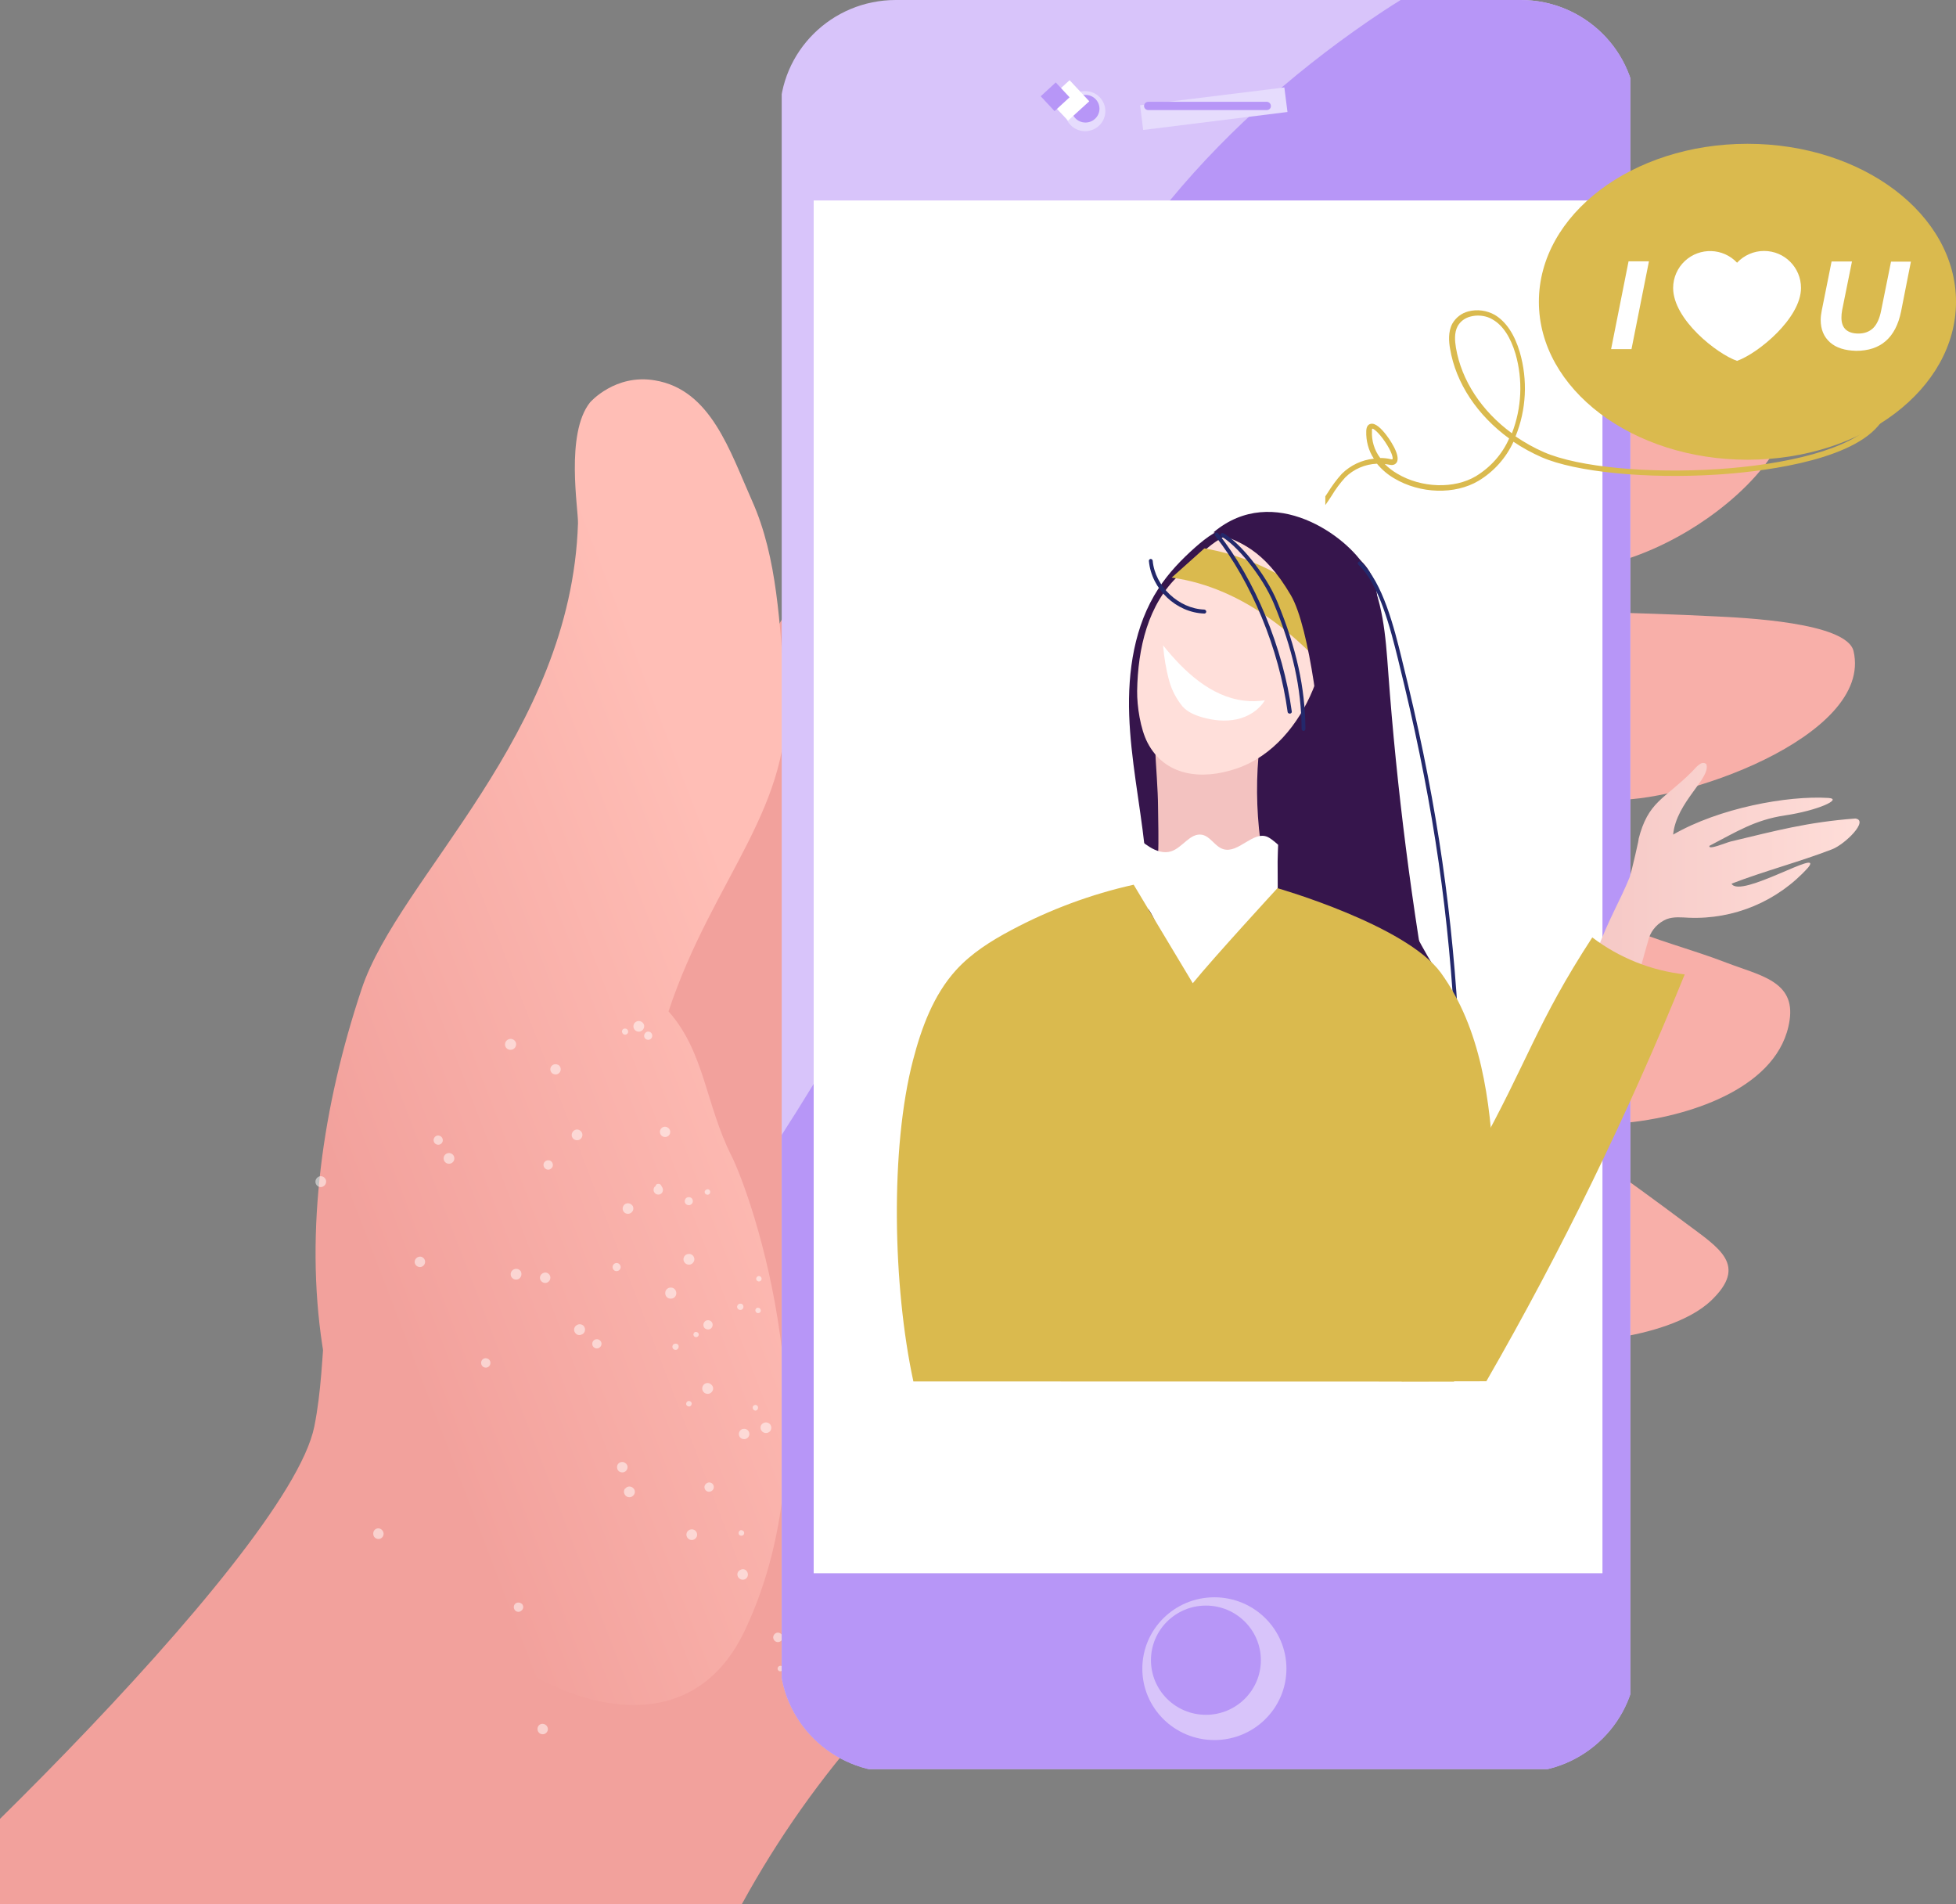 <?xml version="1.0" encoding="utf-8"?>
<!-- Generator: Adobe Illustrator 25.1.0, SVG Export Plug-In . SVG Version: 6.00 Build 0)  -->
<svg version="1.1" xmlns="http://www.w3.org/2000/svg" xmlns:xlink="http://www.w3.org/1999/xlink" x="0px" y="0px"
	 viewBox="0 0 1132 1101.8" style="enable-background:new 0 0 1132 1101.8;" xml:space="preserve">
<rect x="0" y="0" width="1132" height="1101.8" fill="#808080" stroke="none"/>
<style type="text/css">
	.st0{clip-path:url(#SVGID_2_);}
	.st1{clip-path:url(#SVGID_4_);}
	.st2{fill:#F8AFA9;}
	.st3{fill:#F2A19C;}
	.st4{fill:url(#SVGID_5_);}
	.st5{opacity:0.51;fill:#FFFFFF;enable-background:new    ;}
	.st6{clip-path:url(#SVGID_7_);}
	.st7{clip-path:url(#SVGID_9_);}
	.st8{fill:#D8C4FA;}
	.st9{fill:#E6DCFD;}
	.st10{fill:#B796F7;}
	.st11{fill:#FFFFFF;}
	.st12{clip-path:url(#SVGID_11_);}
	.st13{clip-path:url(#SVGID_13_);}
	.st14{fill:#DABA4E;}
	.st15{clip-path:url(#SVGID_15_);}
	.st16{clip-path:url(#SVGID_17_);}
	.st17{fill:#36154C;}
	.st18{fill:#F3C2C0;}
	.st19{fill:#FFDFDA;}
	.st20{fill:#23286B;}
	.st21{fill:url(#SVGID_18_);}
</style>
<g id="Layer_1">
	<g>
		<g>
			<defs>
				<rect id="SVGID_1_" y="-115.8" width="1090" height="1309"/>
			</defs>
			<clipPath id="SVGID_2_">
				<use xlink:href="#SVGID_1_"  style="overflow:visible;"/>
			</clipPath>
			<g class="st0">
				<g>
					<g>
						<defs>
							<rect id="SVGID_3_" x="-139" y="-115.8" width="1230" height="1553"/>
						</defs>
						<clipPath id="SVGID_4_">
							<use xlink:href="#SVGID_3_"  style="overflow:visible;"/>
						</clipPath>
						<g class="st1">
							<path class="st2" d="M679.9,661.2c44.6-12.4,82-41,127.2-52.8c28.1-7.4,37.5,7.7,61.4,23.7c35.7,23.8,72.6,49.8,107.2,75.7
								c19.4,14.5,36.1,24.2,14.5,44.8c-13.1,12.4-37,18.7-53.8,21.3c-44.5,7.1-72.6-9-108.3-33.1c-7-4.7-20.2-17.4-27.9-17.5
								c-11.9-0.1-25.4,17.1-33.3,24.3c-16.9,15.3-40,48.1-63.8,53.2c-16.8,3.5-14.2-0.3-17.3-18c-2.4-13.5-4.4-26.6-7.3-40.1
								c-6.1-28.4-3.8-48.6-0.7-76.8C679.8,665.3,677.7,660.7,679.9,661.2z"/>
							<path class="st2" d="M707.9,343.2c93,11.1,190.7,8.7,284.1,13.4c16.5,0.8,76.7,3.4,80.7,20.1c11.7,49.7-102,89.2-141.6,85.9
								c-79.7-6.6-160.6-14.7-241.8-15.5c0-17.2,3.6-34.5,7-51.2c3.1-15.5,13-34,11.3-49.4C709.5,345.2,706.5,340.4,707.9,343.2z"/>
							<path class="st2" d="M492,336.3c72.7-22.1,122.1-101,190.5-133c32.7-15.3,78.8-5.6,113.2-2.1c42.1,4.2,85.5,4.8,128.5,4.9
								c20.7,0,42.6-3.8,64.1-4.9c20.5-1.1,40.8-6.6,47,15.5c10.6,37.8-29.7,73.3-58.1,90.3c-37.2,22.3-72,26.7-115.2,26.7
								c-34.3,0-79.2-21.2-112.9-13c-24.8,6-50.7,42-70.8,57.1c-26.8,20.2-51,37.9-74.8,60.9c-30.2,29.2-71.1,48.5-90.9,0
								C501.1,411,456.6,347,492,336.3z"/>
							<path class="st2" d="M490.8,478.6c75.4,9.4,152.7-42.6,228.1-44c36.2-0.7,74.2,27,104.2,44.1c36.8,21,76.2,39.2,115.4,56.7
								c18.9,8.5,40.4,13.8,60.6,21.6c19.2,7.4,40,10.6,36.6,33.3c-5.7,38.8-56.9,54.8-89.8,58.8c-43,5.2-76.6-4.9-116.2-22.5
								c-31.3-14-63.7-51.5-97.9-57.8c-25-4.6-63.4,17.7-87.9,23.4c-32.7,7.6-62.1,13.9-93.1,25.2c-39.4,14.4-84.7,15.3-83.1-37
								C468.8,550.6,454.1,474,490.8,478.6z"/>
							<path class="st3" d="M389.4,472.5c30.6-18.3,38.8-73.9,56.1-102.3c18.5-30.3,35.2-64.9,58.9-92
								c55.9-63.9,136.8,39.6,179.4,73.1c64.4,50.7,28.4,95.8,90.6,149.5c25.4,21.9,67.5,88.2,67.9,124.6
								c0.4,37.2-48.1,127.7-71.7,154.8c-51.5,59-32.2,68.4-103.8,101.4c-68.9,31.8-124.2,68.5-173.5,126.8
								c-27.8,32.9-51.7,68.9-71.3,107.2c-16.3,32-195.2,297.7-223.5,321.3c-11.1,9.3-307.4-234-337.5-260.5
								c59.9-41.2,305.6-275.1,320.9-351c8.2-40.8,1.8-81.6,20.6-120.5c20.9-43.2,48.1-85.2,73.6-125.9
								c28.6-45.7,76.6-82.4,121.5-111.6L389.4,472.5z"/>
							
								<linearGradient id="SVGID_5_" gradientUnits="userSpaceOnUse" x1="-151.749" y1="834.005" x2="-196.879" y2="852.394" gradientTransform="matrix(5.66 0.11 -0.11 5.66 1398.8 -4129.919)">
								<stop  offset="0" style="stop-color:#FFBEB6"/>
								<stop  offset="1" style="stop-color:#F2A19C"/>
							</linearGradient>
							<path class="st4" d="M341.5,232.8c-14.5,18.1-6.7,62.3-7,70c-3.9,122.3-103.7,204.8-125.2,269.4
								c-45.1,135.2-41.6,287.6,78.2,383.3c39.1,31.2,111.6,55.2,143.5-12c53.2-112,4-251.7-7.8-275c-14.8-29.4-15.5-60-36.3-83.3
								c25.6-77.4,73.6-119,67.4-187.3c-3.2-35.5-4.1-74.7-19-108c-12.9-28.9-23.9-64.4-56.2-69.8
								C356,216.1,341.5,232.8,341.5,232.8z"/>
							<path id="texure_9_-i0" class="st5" d="M397.1,812.1c-0.1,0.9,0.6,1.6,1.5,1.7c0.9,0.1,1.6-0.6,1.7-1.5s-0.6-1.6-1.5-1.7l0,0
								l0,0C397.9,810.6,397.2,811.2,397.1,812.1z M435.6,814.4c0,0.9,0.6,1.7,1.5,1.8c0.9,0,1.6-0.7,1.6-1.6
								c0.1-0.8-0.5-1.6-1.3-1.7h-0.2C436.4,812.9,435.6,813.5,435.6,814.4L435.6,814.4z M450.6,964.2c-0.7,0.6-0.8,1.6-0.2,2.3l0,0
								l0,0c0.5,0.6,1.4,0.7,2.1,0.2l0,0c0.1,0,0.1-0.1,0.2-0.2c0.7-0.5,0.8-1.5,0.2-2.2C452.3,963.7,451.3,963.7,450.6,964.2
								L450.6,964.2z M437.8,739.2c-0.4,0.8-0.1,1.7,0.7,2.1c0.8,0.4,1.7,0.1,2.1-0.7s0.1-1.7-0.7-2.1c-0.7-0.4-1.6-0.1-2,0.6
								C437.8,739.1,437.8,739.2,437.8,739.2L437.8,739.2z M428.5,885.4c-0.8,0.4-1.2,1.2-1,2.1c0.3,0.9,1.2,1.3,2.1,1
								s1.3-1.2,1-2.1l0,0C430.2,885.6,429.3,885.2,428.5,885.4L428.5,885.4z M464.9,872.9c-0.8,0.3-1.2,1.2-0.9,2l0,0
								c0.2,0.8,1,1.3,1.9,1.1h0.1c0.8-0.3,1.3-1.2,1-2.1C466.7,873,465.8,872.6,464.9,872.9L464.9,872.9z M318.9,617.2
								c-0.8,1.4-0.4,3.2,1.1,4.1h0.1c1.4,0.8,3.2,0.3,4-1.1l0,0c0.8-1.4,0.4-3.3-1.1-4.1h-0.1C321.5,615.4,319.8,615.8,318.9,617.2
								L318.9,617.2L318.9,617.2z M382.3,653.4c-0.8,1.5-0.3,3.3,1.1,4.1c1.5,0.8,3.3,0.3,4.1-1.1l0,0c0.8-1.4,0.3-3.2-1.1-4l0,0
								C385.1,651.5,383.2,651.9,382.3,653.4L382.3,653.4z M218.2,884.4c-1.6,0.4-2.5,2.1-2.1,3.7c0,0,0,0,0,0.1
								c0.4,1.6,1.9,2.5,3.5,2.2c0.1,0,0.1,0,0.2,0c1.6-0.5,2.5-2.1,2.1-3.7C221.4,885,219.8,884,218.2,884.4L218.2,884.4z
								 M359.3,846c-1.6,0.4-2.5,2-2.1,3.6v0.1c0.4,1.6,1.9,2.5,3.5,2.2h0.2c1.6-0.5,2.6-2.1,2.2-3.8
								C362.5,846.5,360.9,845.6,359.3,846L359.3,846z M429.8,826.8c-1.6,0.5-2.5,2.1-2.1,3.7s2.1,2.5,3.7,2.1s2.6-2,2.2-3.6l0,0
								c-0.4-1.6-2-2.6-3.6-2.2c0,0,0,0-0.1,0H429.8L429.8,826.8z M240,729.8c-0.2,1.6,1,3.1,2.7,3.3c1.6,0.2,3.1-1,3.3-2.7
								c0.2-1.6-1-3.1-2.6-3.3C241.7,727,240.2,728.2,240,729.8z M312.5,739c-0.2,1.6,1,3.1,2.7,3.3c1.6,0.2,3.1-1,3.3-2.7
								c0.2-1.6-1-3.1-2.6-3.3C314.2,736.2,312.7,737.4,312.5,739z M385,748.3c0,1.8,1.5,3.2,3.3,3.1c1.8,0,3.2-1.5,3.1-3.3
								s-1.5-3.2-3.3-3.1c-1.7,0-3.1,1.4-3.1,3.1C385,748.2,385,748.3,385,748.3z M312.2,998c-1.3,1-1.5,3-0.5,4.3s2.8,1.5,4.1,0.6
								l0,0c1.3-0.9,1.7-2.7,0.8-4c0-0.1-0.1-0.1-0.1-0.2C315.4,997.3,313.5,997,312.2,998L312.2,998z M427.9,908.7
								c-1.3,0.9-1.5,2.7-0.6,4l0.1,0.1c1,1.3,2.8,1.6,4.2,0.7l0,0l0.1-0.1c1.3-1,1.5-2.9,0.5-4.3S429.3,907.6,427.9,908.7
								L427.9,908.7z M251,659.1c-0.3,1.5,0.6,2.9,2.1,3.2c1.4,0.3,2.8-0.6,3.1-2c0.3-1.4-0.6-2.9-2-3.2l0,0l0,0
								C252.8,656.7,251.4,657.6,251,659.1L251,659.1z M314.6,673.4c-0.3,1.5,0.6,2.9,2,3.3s2.9-0.6,3.3-2c0.3-1.4-0.5-2.9-1.9-3.3
								h-0.2C316.5,671.1,315,671.9,314.6,673.4C314.7,673.4,314.7,673.4,314.6,673.4L314.6,673.4z M379.4,686.3
								c-0.6,0.3-1,0.9-1.1,1.6c-0.3,1.4,0.6,2.9,2,3.2c1.5,0.4,3-0.5,3.3-2l0,0c0.2-0.9,0-1.8-0.6-2.5v-0.1
								c-0.3-0.4-0.8-0.6-1.3-0.7C380.8,685.6,380,685.8,379.4,686.3L379.4,686.3z M298.6,927.6c-1.3,0.8-1.6,2.5-0.8,3.8
								c0.8,1.2,2.4,1.6,3.6,0.8l0.1-0.1c1.3-0.8,1.7-2.4,0.9-3.6l0,0c0,0,0,0,0-0.1C301.5,927.3,299.9,926.9,298.6,927.6
								L298.6,927.6z M409,858.2c-1.3,0.8-1.7,2.4-0.9,3.7l0,0c0.7,1.2,2.3,1.6,3.5,0.9l0.2-0.1c1.3-0.8,1.7-2.4,0.9-3.7l0,0
								C411.9,857.7,410.2,857.4,409,858.2z M464.1,823.4c-1.3,0.8-1.6,2.5-0.8,3.8s2.5,1.6,3.8,0.8c1.2-0.8,1.6-2.4,0.9-3.7
								C467.1,823,465.4,822.6,464.1,823.4L464.1,823.4z M280.6,785.9c-1.5,0.3-2.4,1.7-2.1,3.2c0.2,1.4,1.6,2.4,3,2.2l0,0
								c1.5-0.2,2.5-1.6,2.3-3.1S282.2,785.7,280.6,785.9C280.7,785.9,280.6,785.9,280.6,785.9L280.6,785.9z M345,774.9
								c-1.4,0.2-2.4,1.5-2.2,2.9l0,0c0,0,0,0.1,0,0.2c0.2,1.4,1.6,2.4,3,2.2l0,0c1.5-0.3,2.5-1.6,2.3-3.1
								C347.8,775.6,346.4,774.7,345,774.9L345,774.9z M409.3,763.9c-1.4,0.2-2.4,1.6-2.2,3.1s1.6,2.4,3.1,2.2s2.4-1.6,2.2-3.1
								c-0.2-1.4-1.6-2.4-3-2.2H409.3L409.3,763.9z M448,945.8c-0.9,1.2-0.6,2.9,0.6,3.8s2.9,0.6,3.8-0.6s0.6-2.9-0.6-3.8
								S449,944.5,448,945.8C448.1,945.7,448,945.8,448,945.8z M402.3,770.7c-0.8,0.3-1.2,1.2-0.9,2c0.3,0.8,1.2,1.2,2,0.9
								s1.2-1.2,0.9-2l0,0l0,0C404,770.9,403.1,770.5,402.3,770.7z M438.1,756.7c-0.8,0.4-1.2,1.3-0.8,2.1c0.3,0.8,1.2,1.2,2,0.9
								l0,0c0.8-0.3,1.2-1.1,0.9-1.9v-0.1C439.9,756.9,439,756.5,438.1,756.7L438.1,756.7z M407.8,689.7c0,0.9,0.7,1.5,1.6,1.6
								c0.9,0,1.6-0.6,1.6-1.5v-0.1c0.1-0.8-0.6-1.6-1.4-1.6l0,0h-0.2C408.6,688.2,407.8,688.9,407.8,689.7z M460.5,826.2
								c-0.6,0.6-0.7,1.6-0.1,2.2l0,0c0.6,0.6,1.6,0.7,2.2,0.1l0,0c0.6-0.5,0.7-1.4,0.2-2.1l0,0c0-0.1-0.1-0.1-0.2-0.2
								C462.1,825.6,461.2,825.6,460.5,826.2L460.5,826.2L460.5,826.2z M360,596.5c-0.2,0.9,0.4,1.9,1.3,2.1l0,0
								c0.9,0.3,1.9-0.3,2.2-1.2v-0.1c0.2-0.9-0.3-1.9-1.3-2.1l0,0l0,0C361.2,594.9,360.2,595.5,360,596.5L360,596.5z M390,777.7
								c-0.8,0.4-1.1,1.5-0.7,2.3l0,0c0,0.1,0.1,0.1,0.1,0.2c0.5,0.8,1.6,1.1,2.5,0.6c0.8-0.6,1.1-1.6,0.7-2.5
								C392,777.4,390.9,777.2,390,777.7L390,777.7z M427.4,754.6c-0.8,0.6-1.1,1.7-0.5,2.5l0,0l0,0c0.5,0.8,1.6,1.1,2.5,0.6l0,0
								c0.9-0.6,1.1-1.7,0.6-2.6S428.2,754.1,427.4,754.6L427.4,754.6L427.4,754.6z M379.4,686.3c-0.1,0.2-0.1,0.5-0.1,0.8
								c0.1,1,1,1.6,2,1.5h0.1c1-0.2,1.6-1,1.5-2v-0.1c-0.2-1-1-1.6-2-1.5h-0.1C380.1,685,379.5,685.5,379.4,686.3L379.4,686.3z
								 M466.5,829.3c-0.6,0.8-0.4,1.9,0.4,2.5l0,0c0.8,0.6,1.9,0.4,2.5-0.4c0.6-0.7,0.5-1.8-0.2-2.4l-0.1-0.1
								C468.3,828.3,467.1,828.5,466.5,829.3L466.5,829.3z M185.1,680.6c-1.7,0.4-2.8,2-2.5,3.7s1.9,2.8,3.6,2.5
								c1.7-0.4,2.8-2,2.5-3.7C188.4,681.5,186.8,680.3,185.1,680.6z M259.3,667.2c-1.7,0.3-2.8,1.9-2.5,3.6
								c0.3,1.7,1.9,2.8,3.6,2.5s2.8-1.9,2.5-3.6l0,0C262.6,668,261,666.9,259.3,667.2z M333.4,653.6c-1.7,0.4-2.8,2-2.5,3.7
								c0.4,1.7,2,2.7,3.7,2.4c1.7-0.4,2.7-2,2.4-3.7C336.6,654.4,335,653.3,333.4,653.6z M397.8,886.2c-1,1.4-0.6,3.3,0.8,4.3
								s3.3,0.6,4.3-0.8c1-1.4,0.6-3.3-0.8-4.3l0,0l0,0C400.7,884.5,398.8,884.8,397.8,886.2z M440.7,824.3c-1,1.4-0.6,3.3,0.8,4.3
								c1.5,1,3.4,0.6,4.4-0.8c0.9-1.5,0.5-3.4-0.9-4.3C443.5,822.6,441.7,823,440.7,824.3L440.7,824.3z M333.7,766.8
								c-1.5,0.9-1.9,2.9-0.9,4.3l0,0c0.9,1.4,2.7,1.8,4.1,0.9c0,0,0,0,0.1,0l0,0c1.5-0.8,2-2.7,1.2-4.2s-2.7-2-4.2-1.2
								C333.9,766.7,333.8,766.7,333.7,766.8L333.7,766.8L333.7,766.8z M397,726c-1.4,0.9-1.9,2.8-1,4.2l0,0c0.9,1.5,2.8,2,4.3,1.1
								s2-2.8,1.1-4.3S398.6,725.1,397,726C397.1,726,397.1,726,397,726L397,726z M297.1,734.6c-1.5,0.9-2,2.8-1.1,4.3
								c0.9,1.4,2.7,1.9,4.2,1.1c1.5-0.9,2-2.8,1.2-4.4C300.5,734.2,298.6,733.7,297.1,734.6L297.1,734.6z M361.9,696.6
								c-1.5,0.9-2,2.8-1.1,4.3c0.9,1.4,2.8,1.9,4.3,0.9c1.4-0.9,1.8-2.6,1.1-4l0,0C365.2,696.3,363.4,695.8,361.9,696.6z
								 M294.9,601.2c-1.7,0.3-2.8,1.8-2.6,3.5l0,0c0.2,1.7,1.7,2.9,3.5,2.7c1.7-0.1,3-1.7,2.9-3.4s-1.7-3-3.4-2.9
								C295.1,601.1,295,601.1,294.9,601.2L294.9,601.2z M369.3,590.8c-1.7,0.2-2.9,1.7-2.7,3.4s1.7,2.9,3.4,2.7h0.1
								c1.7-0.3,2.9-1.8,2.7-3.6C372.5,591.8,371,590.6,369.3,590.8L369.3,590.8L369.3,590.8z M361.7,861.3c-1,1.4-0.7,3.3,0.7,4.4
								c1.4,1,3.3,0.7,4.3-0.6c1.1-1.3,0.9-3.2-0.4-4.2l0,0l-0.1-0.1c-1.3-1.1-3.3-0.9-4.3,0.5C361.7,861.2,361.7,861.2,361.7,861.3
								C361.7,861.2,361.7,861.3,361.7,861.3L361.7,861.3z M407,801.5c-1,1.4-0.7,3.4,0.7,4.4c1.4,1,3.3,0.7,4.3-0.6
								c1.1-1.3,0.9-3.2-0.4-4.2l0,0l-0.1-0.1C410.1,799.8,408.1,800,407,801.5C407,801.4,407,801.4,407,801.5z M355.3,731.4
								c-1,0.9-1,2.3-0.2,3.3s2.3,1,3.3,0.2c0.9-0.8,1.1-2.2,0.3-3.2l-0.2-0.2C357.7,730.6,356.2,730.5,355.3,731.4L355.3,731.4z
								 M397,693.3c-0.9,0.9-1,2.4-0.1,3.3c0.9,0.9,2.3,1,3.3,0.1s1-2.3,0.2-3.3l-0.1-0.1C399.4,692.5,398,692.4,397,693.3
								L397,693.3z M321.1,616.4c-1.2,0.5-1.8,1.8-1.4,3c0.5,1.2,1.8,1.7,3,1.4c1.2-0.4,1.8-1.8,1.4-3l0,0l0,0
								c-0.4-1.2-1.7-1.8-2.9-1.4H321.1z M374.4,597c-1.2,0.5-1.9,1.8-1.5,3.1c0.4,1.2,1.8,1.8,3,1.4l0,0l0,0
								c1.2-0.4,1.8-1.7,1.5-2.8v-0.1C377,597.3,375.7,596.6,374.4,597L374.4,597z"/>
						</g>
					</g>
				</g>
			</g>
		</g>
	</g>
	<g>
		<g>
			<defs>
				<rect id="SVGID_6_" x="452.4" width="491.1" height="1023.6"/>
			</defs>
			<clipPath id="SVGID_7_">
				<use xlink:href="#SVGID_6_"  style="overflow:visible;"/>
			</clipPath>
			<g class="st6">
				<g>
					<g>
						<defs>
							<rect id="SVGID_8_" x="444.1" width="511.3" height="1025.4"/>
						</defs>
						<clipPath id="SVGID_9_">
							<use xlink:href="#SVGID_8_"  style="overflow:visible;"/>
						</clipPath>
						<g class="st7">
							<path class="st8" d="M880,1025.4H518.4c-37,0-67.1-29.8-67.1-66.5V66.5c0-36.7,30-66.5,67.1-66.5H880c37,0,67,29.8,67,66.5
								v892.4C947.1,995.6,917,1025.4,880,1025.4z"/>
							<ellipse class="st9" cx="628" cy="64.3" rx="11.7" ry="11.6"/>
							<path class="st10" d="M880,0h-69.4c-3.6,2.2-7.1,4.5-10.5,6.7c-90.9,60.4-169.2,145.9-199.6,250.2
								c-12.3,42-16.5,85.9-25.9,128.7c-21.3,97.9-68.9,188.3-123.3,272.8V959c0,36.7,30,66.5,67.1,66.5H880
								c37,0,67.1-29.8,67.1-66.5V66.5C947.1,29.7,917,0,880,0z"/>
							<ellipse class="st8" cx="702.8" cy="965.5" rx="41.7" ry="41.3"/>
							<polygon class="st9" points="659.8,60.9 743.3,50.6 745.1,64.8 661.6,75.2 							"/>
							<rect x="470.9" y="116" class="st11" width="456.5" height="794.3"/>
							<ellipse class="st10" cx="697.9" cy="960.6" rx="31.8" ry="31.6"/>
							<path class="st10" d="M733.1,63.7h-68.6c-1.3,0-2.4-1.1-2.4-2.4c0-1.3,1.1-2.4,2.4-2.4h68.6c1.3,0,2.4,1.1,2.4,2.4
								C735.6,62.6,734.5,63.7,733.1,63.7L733.1,63.7L733.1,63.7z"/>
							<ellipse class="st10" cx="628.2" cy="62.9" rx="8.1" ry="8"/>
							<polygon class="st11" points="619,46.4 630.4,58.6 618.1,69.8 606.7,57.7 							"/>
							<polygon class="st10" points="611,47.7 619,56.3 610.3,64.3 602.3,55.7 							"/>
						</g>
					</g>
				</g>
			</g>
		</g>
	</g>
	<g>
		<g>
			<defs>
				<rect id="SVGID_10_" x="767" y="83.3" width="365" height="220"/>
			</defs>
			<clipPath id="SVGID_11_">
				<use xlink:href="#SVGID_10_"  style="overflow:visible;"/>
			</clipPath>
			<g class="st12">
				<g>
					<g>
						<defs>
							<rect id="SVGID_12_" x="671" y="83.3" width="461" height="220"/>
						</defs>
						<clipPath id="SVGID_13_">
							<use xlink:href="#SVGID_12_"  style="overflow:visible;"/>
						</clipPath>
						<g class="st13">
							<ellipse class="st14" cx="1011.3" cy="174.6" rx="120.7" ry="91.4"/>
							<path class="st14" d="M750,303.3c-7.2,0-13-4.6-18.6-9.1c-4.1-3.3-8.4-6.8-13.2-8.2c-6.5-2-13.8-0.5-20.8,1
								c-8.8,1.9-18,3.8-25.7-1.1c-0.8-0.4-1.1-1.3-0.7-2.1s1.3-1.1,2.1-0.7c0.1,0,0.1,0.1,0.2,0.1c6.7,4.2,14.8,2.5,23.4,0.7
								c7.5-1.6,15.2-3.2,22.4-0.9c5.3,1.7,9.8,5.3,14.2,8.8c5.8,4.6,11.3,9,17.9,8.4c7.8-0.8,12.3-7.7,17.2-15.1
								c2.4-3.9,5.1-7.6,8.2-11c5-4.9,11.5-8,18.5-8.7c-3.1-4.7-4.6-10.3-4.4-16c0.1-2.9,1.3-3.8,2.4-4.1c2.9-0.9,6.6,3,9.2,6.4
								c0.4,0.5,8.8,11.5,6,15.9c-0.5,0.7-1.6,1.9-4.2,1.3c-0.9-0.2-1.8-0.3-2.7-0.4c2.2,2.2,4.7,4.1,7.3,5.6
								c13.9,8.3,33,8.9,45.5,1.4c8.5-5.2,15.2-12.7,19.2-21.8c-18.3-13.3-30.9-32-34.2-52c-0.7-3.9-1.2-9.7,1.3-14.4
								c2-3.5,5.3-6.1,9.2-7.1c5.2-1.4,10.8-0.6,15.4,2c6.5,3.9,11.4,11.2,14.5,21.7c4.6,16,3.8,33.1-2.5,48.6
								c5.2,3.5,10.6,6.6,16.4,9.1c40.4,17.7,164.4,14.3,191.1-17.3c17.8-21,23.6-57.1,14.3-87.8c-7.9-25.8-27.8-49.6-119.1-48.7
								c-0.9,0.1-1.6-0.6-1.7-1.4c-0.1-0.9,0.6-1.6,1.4-1.7c0.1,0,0.2,0,0.2,0c93.4-0.9,113.9,23.9,122.2,50.9
								c9.7,31.7,3.6,69-14.9,90.8c-18,21.3-71.2,26.8-93.2,28.2c-41.1,2.6-81.9-1.5-101.5-10c-5.7-2.5-11.2-5.5-16.4-9
								c-4.3,9.4-11.4,17.3-20.2,22.6c-13.6,8.1-33.7,7.6-48.8-1.4c-3.8-2.2-7.2-5.1-10-8.5c-6.9,0.3-13.5,3.1-18.4,8
								c-2.9,3.2-5.6,6.8-7.8,10.5c-5,7.7-10.2,15.6-19.5,16.5C751.1,303.3,750.5,303.3,750,303.3z M798.8,265
								c2.1,0,4.1,0.2,6.1,0.7c0.3,0.1,0.6,0.1,1,0c0.3-0.4,0-3.1-3-8c-3.5-5.8-7.4-9.6-8.7-9.7c-0.2,0.4-0.3,0.9-0.2,1.3
								C793.7,255,795.4,260.6,798.8,265L798.8,265z M855.3,182.6c-1.5,0-2.9,0.2-4.4,0.6c-3.1,0.8-5.7,2.7-7.3,5.5
								c-2.1,3.9-1.6,8.7-1,12.5c3.2,19,15,36.8,32.4,49.5c5.7-14.7,6.4-30.8,2.1-45.9c-2.9-9.7-7.3-16.5-13.2-19.9
								C861.3,183.3,858.3,182.6,855.3,182.6L855.3,182.6z"/>
						</g>
					</g>
				</g>
			</g>
		</g>
	</g>
	<g>
		<g>
			<defs>
				<rect id="SVGID_14_" x="968.3" y="140" width="74" height="74"/>
			</defs>
			<clipPath id="SVGID_15_">
				<use xlink:href="#SVGID_14_"  style="overflow:visible;"/>
			</clipPath>
			<g class="st15">
				<path class="st11" d="M1020.9,145.2c-5.9,0-11.6,2.5-15.6,6.8c-8.1-8.6-21.6-9-30.2-1c-4.3,4-6.8,9.7-6.8,15.6
					c0,18.4,25.6,38.3,37,42.2c12.3-4.4,37-24.7,37-42.2C1042.3,154.8,1032.8,145.2,1020.9,145.2L1020.9,145.2z"/>
			</g>
		</g>
	</g>
	<g>
		<g>
			<defs>
				<rect id="SVGID_16_" x="519" y="296.3" width="557" height="503"/>
			</defs>
			<clipPath id="SVGID_17_">
				<use xlink:href="#SVGID_16_"  style="overflow:visible;"/>
			</clipPath>
			<g class="st16">
				<path class="st17" d="M731.6,306.1c-5.7-1.3-11.5-2.6-17.3-1.9c-8.7,1.1-16,6.7-22.6,12.5c-8,7.1-15.5,14.9-21.3,23.9
					c-13.9,21.3-17.8,47.8-16.9,73.2s6.1,50.5,8.9,75.8c2.9,26.2,3.1,52.7,0.7,79c58.7-8.4,118.3-6.5,176.4,5.6
					c-38.2-55.5-60.7-124.9-47.2-190.9c4-19.6,10.2-42.7-3.3-57.4c-7.4-8.1-18.8-10.9-29.4-13.4L731.6,306.1z"/>
				<path class="st18" d="M728.4,411c0.6,0,1.1,0.2,1.6,0.5c1.5,1,1.3,3.6,1,5.7c-6.5,36.6-3.9,74.2,7.4,109.6
					c-21.1-15.7-49.1-0.1-73.5-6.3c7-16,5.4-35.2,5.3-53.2c-0.1-21.3-4.6-49.9,0-70.4C687.3,399.1,711.2,408.7,728.4,411z"/>
				<path class="st19" d="M769.5,347.1c1.8,18.6-2.6,34.7-9.7,52c-8.3,20.1-23.3,38.4-43.9,45.5s-41.8,4.4-51.8-14.9
					c-4.1-7.9-6.1-21-6-29.9c0.4-24.6,6.2-50.2,24.2-67c10.7-10,21.8-24,36.3-25.3s35,5.2,43.3,17.2
					C768.8,334.5,768.4,335.3,769.5,347.1z"/>
				<path class="st11" d="M684.4,408.8c2.9,3.2,7.1,5,11.3,6.2c6.5,1.9,13.4,2.6,20,1.2s12.8-5.2,16.3-11c-4,0.6-8,0.7-12,0.2
					c-19.3-2.3-34.8-16.9-46.9-32c0.6,7,1.7,13.9,3.6,20.7C678.2,399.5,680.9,404.5,684.4,408.8z"/>
				<path class="st14" d="M788.3,378.6c-20.4-32.5-53.6-54.8-91.3-61.3l-18.9,16.9c42.1,5.8,77,35.8,103.1,69.3
					c5.2-7.4,10.7-16.9,6.4-24.9C789.4,391.4,783.8,366.7,788.3,378.6z"/>
				<path class="st17" d="M778.4,593.7c-16.3-68.3-13.8-81.5-13.4-151.8c0.1-15.6-6.7-78.5-18-97.6c-15.7-26.7-29.9-31.2-44.7-36.3
					c34.8-29.2,77.9,2.7,88,20.6s11.6,39.4,13.1,60.1c5,68.2,13.7,136.1,25.9,203.4C812.4,591.6,795.4,592.2,778.4,593.7z"/>
				<path class="st20" d="M754.4,422.9L754.4,422.9c0.6,0,1.1-0.5,1.1-1.1l0,0c-0.2-24.1-5.2-46.7-16.2-73.4
					c-7-16.9-22.3-34.9-31.3-39.9c-0.5-0.3-1.2-0.1-1.5,0.5c-0.3,0.5-0.1,1.2,0.4,1.5l0,0c8.5,4.6,23.6,22.6,30.3,38.7
					c11,26.5,15.9,48.8,16.1,72.6C753.3,422.4,753.8,422.9,754.4,422.9L754.4,422.9z"/>
				<path class="st20" d="M746.4,412.9h0.2c0.6-0.1,1.1-0.6,1-1.2l0,0c-5-36.8-21.3-76.3-42.6-103.1c-0.4-0.5-1.1-0.6-1.6-0.2
					s-0.6,1.1-0.2,1.6l0,0c21,26.5,37.1,65.6,42,102C745.3,412.5,745.8,412.9,746.4,412.9z"/>
				<path class="st20" d="M842.7,589.3L842.7,589.3c0.7-0.1,1.1-0.6,1.1-1.2c-4.4-70.9-14-132.3-32.2-205.4l-0.4-1.7
					c-4.3-17.5-10.9-44.1-23.6-55.9c-0.5-0.4-1.2-0.3-1.6,0.2c-0.3,0.4-0.3,1,0.1,1.4c12.2,11.3,18.7,37.5,23,54.8l0.4,1.7
					c18.1,73,27.8,134.2,32.1,205C841.6,588.8,842.1,589.2,842.7,589.3z"/>
				<path class="st11" d="M654.7,482.9l2,37.6c0,0.5,0.1,1.2,0.6,1.4c0.3,0.1,0.7,0.2,1,0.1c13.1-1.8,20.7,59.2,33.8,59
					c14-0.2,33.5-61.4,47.4-59.8c0-7.6-0.1-15.1-0.1-22.7c0-2.7,0.3-9.7,0.3-9.7s-3.5-3.3-6-4.5c-8.4-3.9-17,9.8-25.8,7
					c-4.8-1.5-7.3-7.3-12.2-8.3c-6.9-1.3-11.3,7.5-18,9.6c-4.1,1.3-8.6-0.2-12.3-2.5S658.5,485,654.7,482.9z"/>
				
					<linearGradient id="SVGID_18_" gradientUnits="userSpaceOnUse" x1="-5497.173" y1="1031.132" x2="-4998.613" y2="1031.132" gradientTransform="matrix(-0.42 0 0 0.42 -1222.05 148.592)">
					<stop  offset="0" style="stop-color:#FFDFDA"/>
					<stop  offset="1" style="stop-color:#F3C2C0"/>
				</linearGradient>
				<path class="st21" d="M948.2,485.8c5.6-22.1,14.6-23,30.9-39.2c2.6-2.6,5.5-6.8,8.4-4.5c2.9,8.1-17.4,21.9-19.2,40.8
					c26.5-15.3,66-22.7,89.9-21.2c8.4,0.6-6.2,7.3-25.2,10.1c-17.4,2.6-28.1,9.5-43.7,17.6c-0.9,2.7,9.5-1.8,12.3-2.5
					c26-6.2,44.3-11.2,72.1-13.3c8.2,1-5.9,14.9-13.4,17.8c-18.6,7.2-39.6,12.7-58.2,19.9c4.9,9,54-21.3,44.3-9.3
					c-17.6,19.5-42.9,30.1-69.1,29c-4.3-0.2-8.7-0.7-12.7,0.8c-4.9,2-8.8,6.1-10.4,11.2c-19.1,69.3-40.2,134.9-56.4,178.9
					c-4.8-6.6-21.8-68.2-29.4-71.3c14.7-39.7,41.6-60.5,55.8-100.3c6.2-17.4,14-30.2,19.1-43.2C944.2,504.3,949.2,483,948.2,485.8z"
					/>
				<path class="st20" d="M697,355c0.6,0,1.1-0.5,1.1-1.1s-0.5-1.1-1.1-1.2c-14.9-0.5-28.6-13.5-29.9-28.3c-0.1-0.6-0.6-1-1.2-1
					c-0.6,0.1-1.1,0.6-1,1.2C666.4,340.9,680.7,354.5,697,355L697,355z"/>
				<path class="st14" d="M528.6,799.3c-11.9-55-13.5-134.9-0.2-185.9c4.9-18.8,11.8-37.6,24.8-52c8.9-9.8,20.3-17,32-23.2
					c22.3-11.9,46.2-20.8,70.9-26.3c11.4,19,22.8,38,34.2,57c12.2-15,49-55,49-55s74.5,21.3,94.6,49c23.3,32.3,28.6,73.9,30.6,113.7
					c1.7,32.9-15,83.3-23,122.8L528.6,799.3z"/>
				<path class="st14" d="M811.2,799.3c-1.8-13.4-2.6-27.4-1.9-31.6c5.6-32.3,29-70.8,44.9-99.5c30.7-55.3,34.8-75.9,67.3-125.8
					c15.6,11.8,34,19.2,53.5,21.4c-32.9,81-71.2,159.7-114.8,235.4L811.2,799.3L811.2,799.3z"/>
			</g>
		</g>
	</g>
	<g>
		<path class="st11" d="M942.5,151.2h11.8L944.2,202h-11.8L942.5,151.2z"/>
		<path class="st11" d="M1059.1,198.1c-3.6-3.2-5.4-7.5-5.4-13c0-1.6,0.2-3.4,0.6-5.4l5.7-28.4h11.8l-5.7,28.2
			c-0.3,1.6-0.4,3-0.4,4.3c0,3,0.8,5.3,2.5,6.9c1.7,1.5,4.1,2.3,7.3,2.3c3.6,0,6.4-1.1,8.6-3.2c2.1-2.1,3.7-5.5,4.6-10.2l5.7-28.2
			h11.5l-5.7,28.9c-3.1,15.1-11.8,22.7-26,22.7C1067.7,202.8,1062.7,201.3,1059.1,198.1z"/>
	</g>
</g>
<g id="Layer_2">
</g>
</svg>
